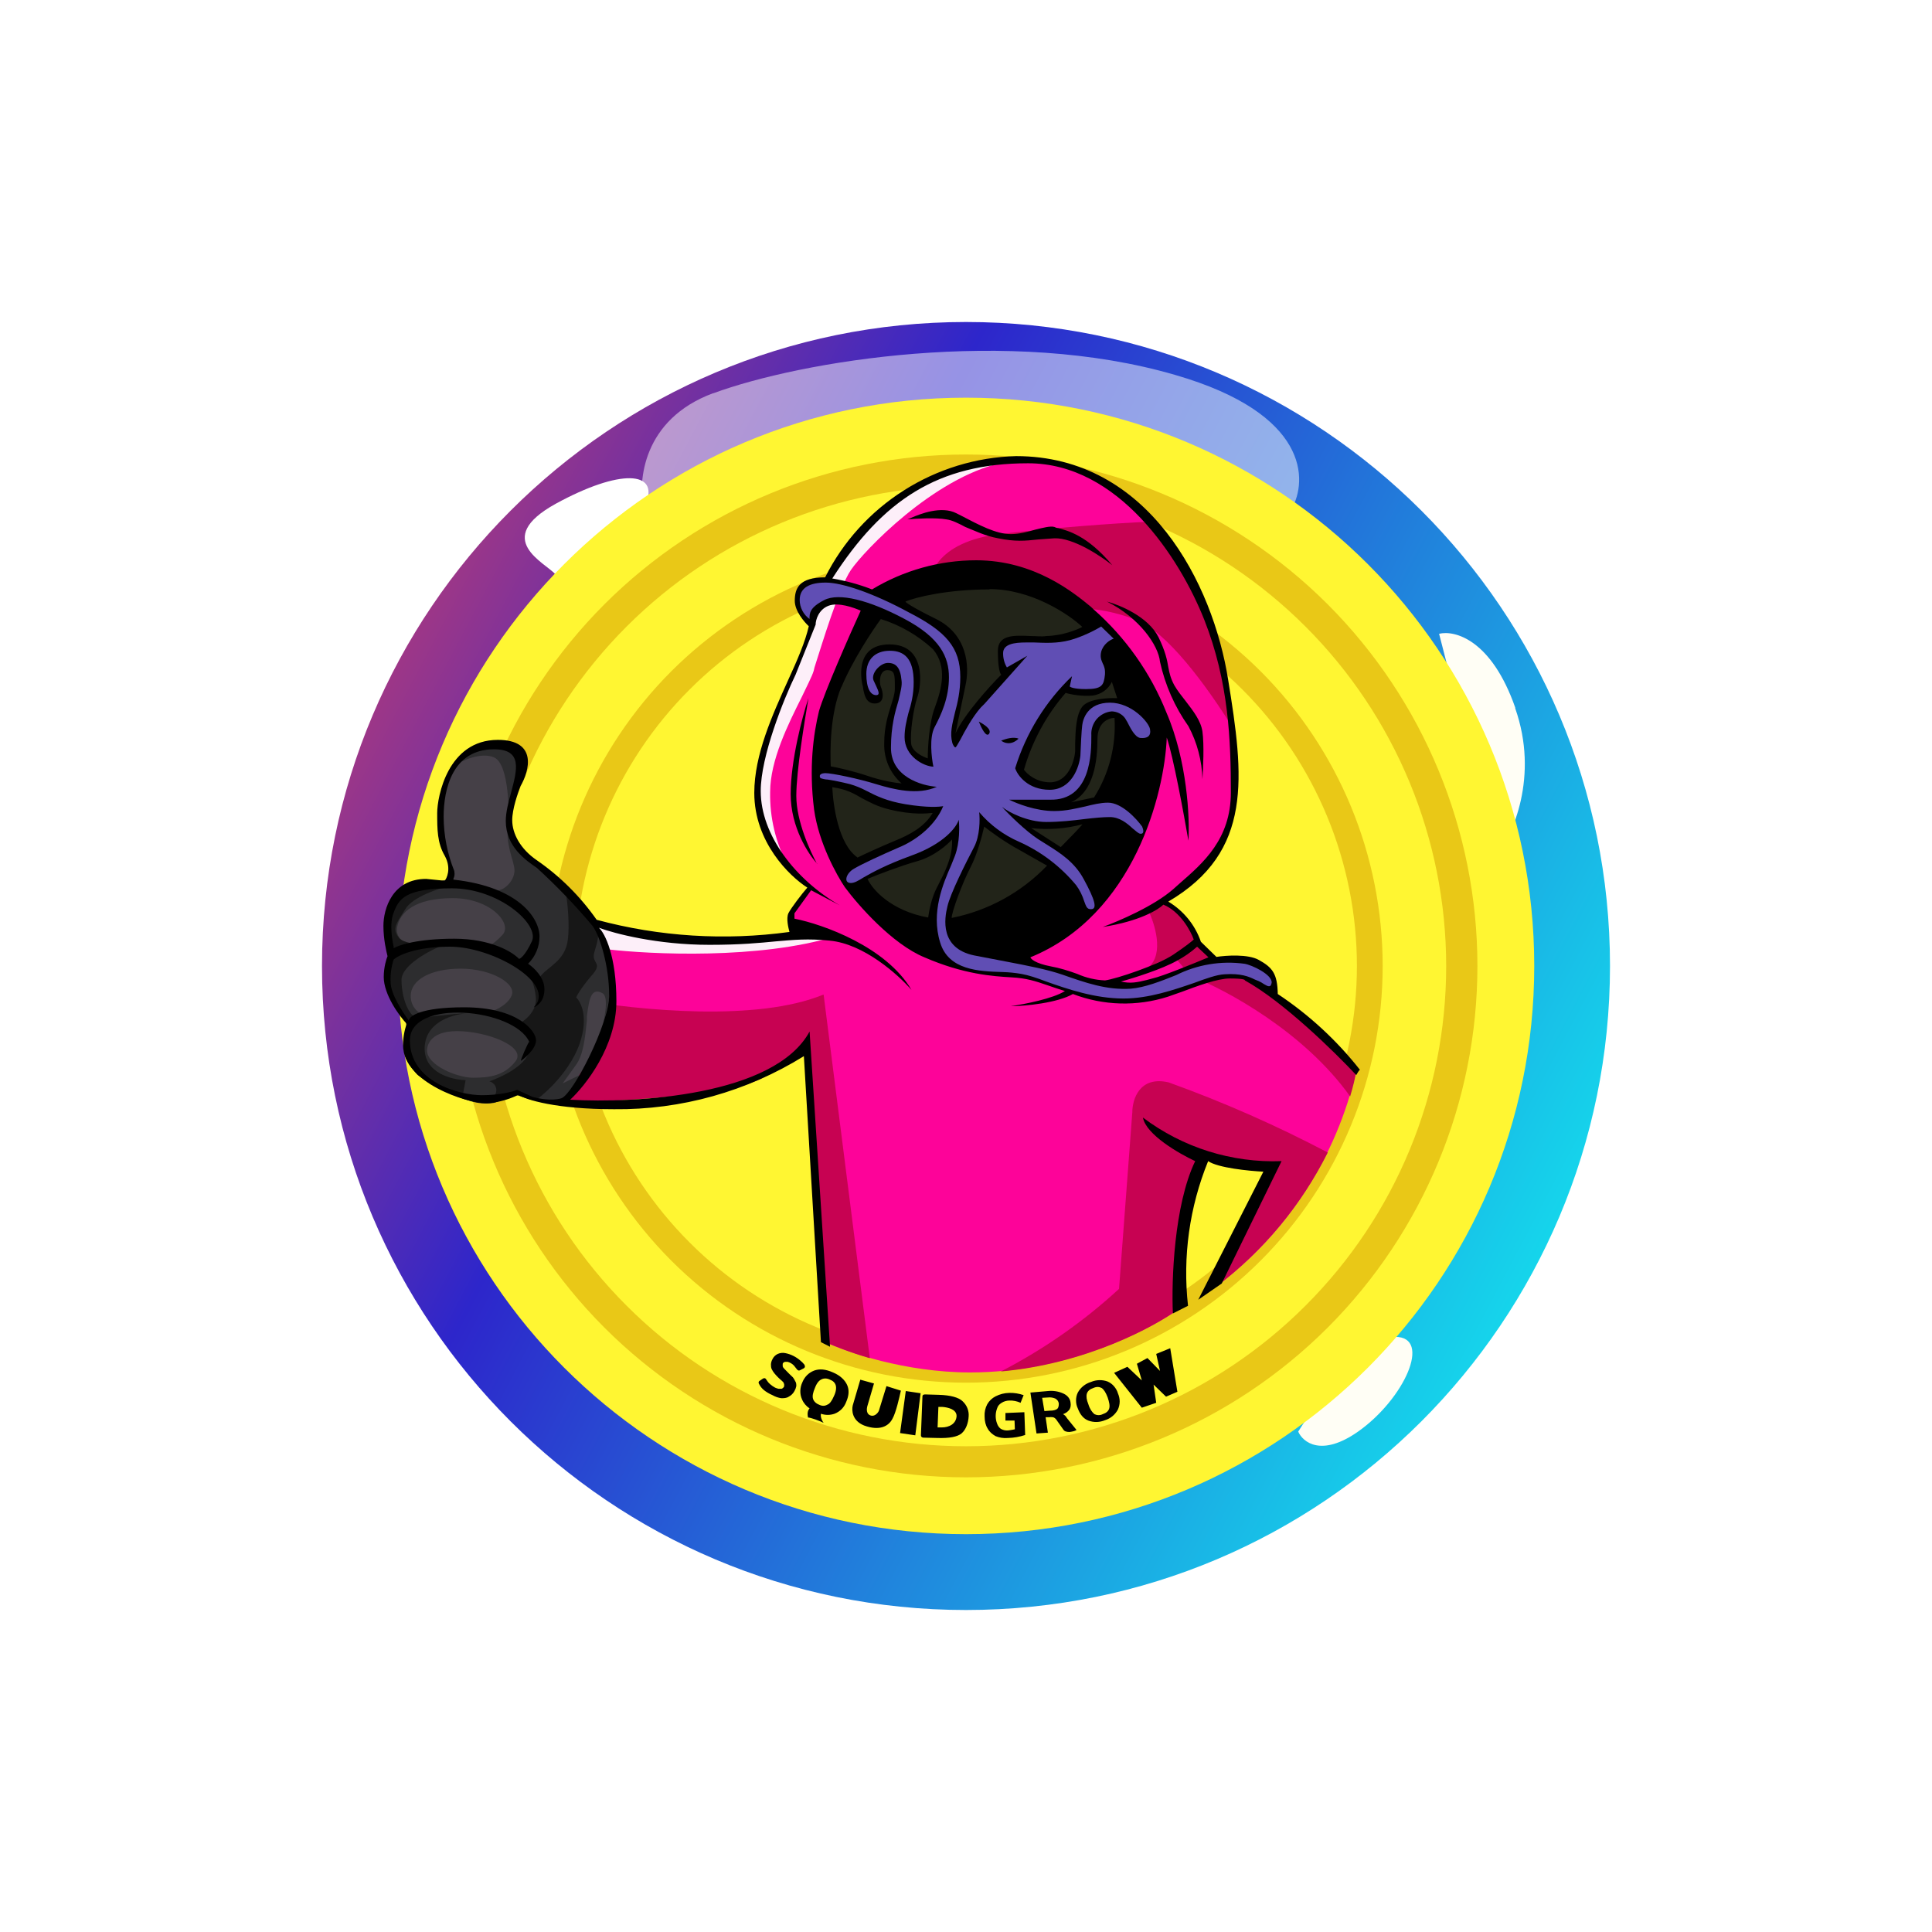 <svg width="24" height="24" viewBox="0 0 24 24" fill="none" xmlns="http://www.w3.org/2000/svg">
<rect x="0" y="0" width="24" height="24" fill="#333333" stroke="none"/>
<g clip-path="url(#clip0_328_43418)">
<path d="M24 0H0V24H24V0Z" fill="white"/>
<path d="M12 20C16.418 20 20 16.418 20 12C20 7.582 16.418 4 12 4C7.582 4 4 7.582 4 12C4 16.418 7.582 20 12 20Z" fill="url(#paint0_linear_328_43418)"/>
<path d="M8.857 4.885C7.986 5.209 7.92 5.976 7.996 6.325H16.043C16.25 5.967 16.259 5.139 14.603 4.659C12.532 4.052 9.949 4.485 8.862 4.885H8.857Z" fill="white" fill-opacity="0.5"/>
<path d="M18.823 8.791C18.527 7.944 18.07 7.826 17.877 7.873L18.588 10.635C18.791 10.377 19.12 9.647 18.823 8.8V8.791ZM16.87 17.784C16.414 18.104 16.183 17.915 16.127 17.784C16.372 17.388 16.965 16.607 17.332 16.607C17.793 16.607 17.445 17.379 16.87 17.784Z" fill="#FFFEF5"/>
<path d="M6.903 6.258C6.103 6.701 6.781 6.992 6.903 7.138C7.218 6.983 7.886 6.592 8.023 6.258C8.192 5.849 7.703 5.821 6.903 6.258Z" fill="white"/>
<path d="M12 19.058C15.899 19.058 19.059 15.898 19.059 11.999C19.059 8.101 15.899 4.94 12 4.94C8.102 4.94 4.941 8.101 4.941 11.999C4.941 15.898 8.102 19.058 12 19.058Z" fill="#FFF632"/>
<path fill-rule="evenodd" clip-rule="evenodd" d="M12 18.352C13.685 18.352 15.301 17.683 16.493 16.492C17.684 15.3 18.353 13.684 18.353 11.999C18.353 10.315 17.684 8.699 16.493 7.507C15.301 6.316 13.685 5.646 12 5.646C10.316 5.646 8.7 6.316 7.508 7.507C6.317 8.699 5.647 10.315 5.647 11.999C5.647 13.684 6.317 15.3 7.508 16.492C8.7 17.683 10.316 18.352 12 18.352ZM12 17.966C13.582 17.966 15.1 17.338 16.218 16.219C17.337 15.101 17.965 13.584 17.965 12.002C17.965 10.42 17.337 8.903 16.218 7.784C15.1 6.665 13.582 6.037 12 6.037C10.418 6.037 8.901 6.665 7.783 7.784C6.664 8.903 6.036 10.42 6.036 12.002C6.036 13.584 6.664 15.101 7.783 16.219C8.901 17.338 10.418 17.966 12 17.966Z" fill="#E9C817"/>
<path fill-rule="evenodd" clip-rule="evenodd" d="M12 17.176C13.373 17.176 14.689 16.631 15.66 15.66C16.631 14.689 17.176 13.373 17.176 12C17.176 10.627 16.631 9.31 15.66 8.339C14.689 7.369 13.373 6.823 12 6.823C10.627 6.823 9.31 7.369 8.339 8.339C7.369 9.31 6.823 10.627 6.823 12C6.823 13.373 7.369 14.689 8.339 15.66C9.31 16.631 10.627 17.176 12 17.176ZM12 16.856C12.637 16.856 13.269 16.731 13.858 16.487C14.447 16.242 14.983 15.885 15.434 15.434C15.885 14.983 16.242 14.447 16.486 13.858C16.73 13.269 16.856 12.637 16.856 12C16.856 11.362 16.73 10.73 16.486 10.141C16.242 9.552 15.885 9.017 15.434 8.566C14.983 8.115 14.447 7.757 13.858 7.513C13.269 7.269 12.637 7.143 12 7.143C10.712 7.143 9.476 7.655 8.566 8.566C7.655 9.476 7.143 10.712 7.143 12C7.143 13.288 7.655 14.523 8.566 15.434C9.476 16.345 10.712 16.856 12 16.856Z" fill="#E9C817"/>
<path d="M8.518 11.671C8.147 11.643 7.782 11.569 7.431 11.449L7.214 11.671L6.988 13.694C7.374 13.689 8.297 13.647 8.918 13.548C9.337 13.499 9.726 13.302 10.014 12.993L10.254 16.673C10.518 16.795 11.242 17.049 12.052 17.049C13.275 17.049 14.301 16.513 14.664 16.245L14.758 14.983C14.777 14.795 14.852 14.48 14.889 14.348L15.115 14.428C15.219 14.466 15.6 14.494 15.774 14.503L15.647 14.894C15.487 15.209 15.158 15.868 15.115 15.976C15.989 15.319 16.603 14.374 16.847 13.308L15.986 12.489L15.092 11.915L14.88 11.717C14.842 11.623 14.744 11.426 14.687 11.36C14.626 11.289 14.499 11.209 14.442 11.172C14.621 11.03 15.007 10.706 15.148 10.532C15.285 10.358 15.318 9.981 15.318 9.812C15.322 9.605 15.337 9.153 15.318 9.016C15.289 8.842 15.172 8.113 15.054 7.845C14.941 7.581 14.673 6.936 14.565 6.786C14.329 6.51 14.068 6.258 13.784 6.033C13.671 5.976 13.294 5.732 12.72 5.703C12.202 5.696 11.694 5.844 11.261 6.127C10.904 6.373 10.593 6.68 10.344 7.035L10.061 7.845L9.591 9.021C9.548 9.129 9.449 9.412 9.402 9.642C9.337 9.925 9.487 10.235 9.591 10.494C9.675 10.701 9.934 10.927 10.056 11.016L10.024 11.073C9.976 11.129 9.864 11.27 9.835 11.393C9.802 11.511 9.873 11.581 9.915 11.595C9.633 11.628 8.951 11.689 8.522 11.671H8.518Z" fill="#FD0399"/>
<path d="M14.283 6.481C13.826 6.5 13.087 6.557 12.438 6.632C11.619 6.726 11.501 7.178 11.544 7.39C12.631 6.971 13.238 7.536 13.143 7.587C13.13 7.592 13.134 7.587 13.143 7.587C13.209 7.569 13.572 7.493 14.113 7.7C14.499 7.851 14.983 8.51 15.318 9.046V9.018C15.264 8.62 15.175 8.228 15.054 7.846L14.983 7.681C14.852 7.376 14.654 6.91 14.56 6.787C14.474 6.68 14.381 6.578 14.283 6.481ZM14.442 11.178L14.254 11.286C14.344 11.465 14.466 11.846 14.268 12.015C14.369 11.96 14.474 11.914 14.584 11.879L14.791 12.124C15.228 12.293 16.198 12.816 16.772 13.62C16.809 13.498 16.833 13.394 16.847 13.31L15.986 12.491L15.092 11.917L14.88 11.719C14.842 11.625 14.744 11.427 14.687 11.361C14.626 11.291 14.499 11.211 14.442 11.178ZM16.494 14.317C15.856 13.981 15.196 13.69 14.518 13.446C14.155 13.361 14.066 13.658 14.066 13.818L13.901 16.011C13.46 16.417 12.966 16.762 12.433 17.037C13.487 16.943 14.339 16.486 14.664 16.246L14.758 14.985C14.777 14.797 14.852 14.481 14.889 14.35L15.115 14.43C15.219 14.467 15.6 14.495 15.774 14.505L15.647 14.896C15.464 15.253 15.287 15.614 15.115 15.978C15.696 15.537 16.167 14.968 16.494 14.317ZM10.805 16.872L10.231 12.354C9.412 12.693 7.972 12.557 7.129 12.411L6.988 13.695C7.374 13.691 8.297 13.649 8.918 13.55C9.337 13.5 9.726 13.303 10.014 12.994L10.254 16.674C10.367 16.721 10.56 16.801 10.805 16.872Z" fill="#C70252"/>
<path d="M10.833 11.262C10.4 10.947 10.221 10.218 10.184 9.893C10.184 9.022 10.569 7.846 10.687 7.681C10.8 7.507 11.158 7.357 11.468 7.239C11.779 7.117 11.859 7.192 12.4 7.192C12.937 7.192 13.341 7.564 13.784 7.973L13.793 7.982C14.151 8.312 14.24 8.895 14.24 9.15C14.169 9.502 13.929 10.392 13.511 11.093C12.984 11.964 11.374 11.658 10.833 11.262Z" fill="#222419"/>
<path d="M7.074 13.52H6.603L6.462 13.487C6.424 13.524 6.321 13.604 6.227 13.647C6.104 13.703 5.958 13.67 5.728 13.59C5.54 13.529 5.351 13.331 5.285 13.237C5.178 12.887 5.058 12.54 4.928 12.197C4.873 12.005 4.846 11.805 4.848 11.604C4.862 11.322 4.961 11.082 5.041 11.054L5.568 10.922L5.591 10.795C5.554 10.668 5.469 10.371 5.45 10.197C5.422 9.981 5.516 9.727 5.568 9.595C5.582 9.553 5.685 9.336 6.015 9.284C6.278 9.237 6.349 9.473 6.354 9.595C6.354 9.736 6.34 10.052 6.311 10.197C6.283 10.338 6.377 10.527 6.424 10.607L7.356 11.774L7.615 12.513C7.563 12.673 7.455 13.002 7.441 13.021L7.074 13.52Z" fill="#454047"/>
<path fill-rule="evenodd" clip-rule="evenodd" d="M6.1 11.054C5.924 11.006 5.745 10.97 5.564 10.946V10.979C5.422 10.983 5.117 11.011 4.98 11.073C4.858 11.129 4.839 11.261 4.825 11.383C4.815 11.43 4.811 11.477 4.797 11.52C4.773 11.59 4.787 11.661 4.806 11.736C4.815 11.802 4.834 11.868 4.825 11.943C4.806 12.075 4.829 12.263 4.839 12.334V12.357C4.839 12.367 4.957 12.527 5.008 12.607C5.027 12.63 5.055 12.701 5.046 12.804C5.032 12.931 5.055 13.021 5.131 13.237C5.206 13.435 5.728 13.59 5.884 13.633L5.917 13.642C6.001 13.67 6.279 13.614 6.401 13.586L6.505 13.609C6.599 13.637 6.82 13.694 6.938 13.703C7.032 13.713 7.126 13.571 7.197 13.459C7.234 13.397 7.267 13.346 7.291 13.327C7.357 13.28 7.117 13.393 6.989 13.459L7.149 13.237C7.244 13.115 7.267 12.908 7.291 12.673V12.626C7.319 12.376 7.357 12.268 7.484 12.338C7.568 12.381 7.512 12.668 7.446 12.903C7.526 12.621 7.62 12.23 7.597 12.051C7.512 11.709 7.342 11.393 7.102 11.134C6.952 10.983 6.632 10.706 6.491 10.583L6.349 10.329V10C6.387 9.873 6.458 9.59 6.477 9.435C6.505 9.237 6.307 9.233 6.029 9.237C5.946 9.241 5.865 9.269 5.796 9.317C5.728 9.366 5.675 9.433 5.644 9.51C5.738 9.449 5.973 9.341 6.133 9.407C6.331 9.482 6.331 10.146 6.307 10.329C6.298 10.428 6.326 10.541 6.354 10.644C6.378 10.724 6.401 10.8 6.387 10.851C6.368 10.964 6.237 11.101 6.105 11.054H6.1ZM5.14 11.755C5.06 11.741 4.909 11.67 4.933 11.52C4.966 11.336 5.149 11.157 5.625 11.157C6.095 11.157 6.373 11.477 6.241 11.614C6.138 11.727 6.067 11.755 6.044 11.755C5.902 11.717 5.526 11.661 5.14 11.755ZM5.102 12.371C5.102 12.531 5.225 12.602 5.286 12.616C5.305 12.602 5.389 12.574 5.545 12.564C5.757 12.517 5.978 12.555 6.062 12.579C6.133 12.56 6.298 12.494 6.354 12.371C6.425 12.221 6.105 12.033 5.724 12.033C5.347 12.033 5.102 12.174 5.102 12.371ZM5.305 13.049C5.305 13.03 5.305 12.809 5.677 12.809C6.039 12.809 6.542 12.997 6.406 13.181C6.269 13.36 6.086 13.388 5.879 13.388C5.677 13.388 5.305 13.233 5.305 13.049Z" fill="#2D2D2F"/>
<path d="M5.788 12.589C5.77 12.589 5.29 12.627 5.275 13.013C5.266 13.328 5.61 13.413 5.784 13.418L5.746 13.62C5.802 13.657 5.934 13.714 6.047 13.681C6.184 13.639 6.212 13.479 6.08 13.432C6.221 13.384 6.518 13.248 6.574 13.064C6.631 12.881 6.475 12.777 6.386 12.745C6.49 12.707 6.687 12.575 6.654 12.368C6.642 12.264 6.609 12.162 6.555 12.072L6.682 12.217C6.668 12.203 6.673 12.161 6.762 12.076C6.88 11.973 7.026 11.893 7.054 11.672C7.078 11.493 7.05 11.215 7.031 11.098C7.115 11.182 7.313 11.37 7.379 11.474C7.473 11.61 7.412 11.709 7.379 11.846C7.351 11.977 7.501 11.954 7.341 12.128C7.219 12.274 7.167 12.363 7.158 12.392C7.219 12.448 7.313 12.641 7.2 12.966C7.059 13.366 6.682 13.653 6.654 13.667C6.626 13.681 6.433 13.601 6.419 13.606L6.137 13.7C6.094 13.709 5.981 13.719 5.854 13.681C5.614 13.611 5.388 13.5 5.186 13.352C5.111 13.267 5.021 13.154 5.021 13.046C5.021 12.956 5.092 12.787 5.125 12.712C5.101 12.712 5.05 12.712 5.021 12.674C4.988 12.627 4.805 12.363 4.8 12.222C4.8 12.109 4.838 11.959 4.861 11.902C4.814 11.809 4.791 11.705 4.795 11.601C4.81 11.455 4.875 11.192 4.908 11.163C5.111 11.034 5.352 10.977 5.591 11.003C5.45 11.036 5.134 11.14 5.04 11.286C4.922 11.474 4.866 11.535 4.955 11.648C5.021 11.742 5.36 11.742 5.52 11.733C5.341 11.803 4.984 11.992 4.988 12.175C4.988 12.401 5.082 12.636 5.186 12.641C5.294 12.641 5.647 12.589 5.784 12.589H5.788Z" fill="#171717"/>
<path d="M9.784 10.747C9.635 10.468 9.561 10.155 9.567 9.839C9.567 9.443 9.793 8.992 9.958 8.662C10.024 8.521 10.085 8.408 10.108 8.333L10.118 8.291C10.212 7.999 10.419 7.307 10.57 7.081C10.73 6.846 11.591 5.938 12.443 5.749H12.405C11.963 5.732 11.53 5.88 11.191 6.163C10.753 6.549 10.391 7.02 10.268 7.208L10.066 7.839L9.845 8.408L9.563 9.006L9.393 9.599V9.961L9.567 10.422L9.784 10.747ZM7.539 11.792C8.09 11.857 9.431 11.919 10.372 11.632H9.741L8.471 11.679L7.407 11.514L7.539 11.792Z" fill="#FDEFF9"/>
<path fill-rule="evenodd" clip-rule="evenodd" d="M10.306 11.685C10.73 11.723 11.158 12.108 11.323 12.297C11.007 11.76 10.222 11.482 9.869 11.412V11.346L10.076 11.059L10.433 11.247C9.878 10.927 9.45 10.372 9.45 9.826C9.45 9.393 9.737 8.682 9.883 8.381L10.132 7.76C10.132 7.699 10.17 7.572 10.292 7.525C10.414 7.478 10.607 7.548 10.692 7.586C10.546 7.906 10.24 8.602 10.174 8.833C10.104 9.12 10.047 9.539 10.113 10.057C10.17 10.471 10.396 10.875 10.495 11.021C10.659 11.243 11.083 11.727 11.483 11.892C11.972 12.104 12.33 12.127 12.565 12.141C12.753 12.151 12.862 12.188 13.003 12.236L13.111 12.273L13.229 12.311C13.083 12.405 12.725 12.475 12.556 12.499C12.739 12.499 13.139 12.457 13.328 12.348C13.706 12.493 14.123 12.505 14.509 12.381L14.683 12.32C14.871 12.249 15.125 12.155 15.276 12.155C15.44 12.155 15.469 12.17 15.464 12.179C15.944 12.443 16.584 13.073 16.848 13.355C16.857 13.337 16.885 13.29 16.894 13.29C16.606 12.924 16.262 12.606 15.873 12.348C15.868 12.094 15.807 12.019 15.638 11.925C15.506 11.85 15.233 11.868 15.111 11.887L14.918 11.699C14.846 11.49 14.703 11.314 14.513 11.2C15.572 10.579 15.45 9.642 15.257 8.447C15.069 7.252 14.269 5.666 12.622 5.666C12.127 5.679 11.646 5.827 11.228 6.092C10.81 6.357 10.472 6.73 10.25 7.172C9.93 7.172 9.873 7.304 9.873 7.464C9.873 7.591 9.991 7.727 10.047 7.779C10.005 7.967 9.906 8.198 9.789 8.452C9.596 8.88 9.37 9.374 9.37 9.85C9.37 10.461 9.807 10.885 10.029 11.026C9.963 11.101 9.826 11.28 9.793 11.346C9.765 11.412 9.793 11.525 9.807 11.577C9.007 11.687 8.192 11.636 7.412 11.426C7.209 11.136 6.956 10.884 6.664 10.683C6.466 10.546 6.363 10.358 6.363 10.188C6.363 10.052 6.433 9.85 6.466 9.765C6.579 9.572 6.678 9.191 6.184 9.191C5.563 9.191 5.431 9.897 5.431 10.099C5.431 10.301 5.431 10.471 5.525 10.631C5.614 10.795 5.544 10.918 5.525 10.941L5.294 10.918C4.871 10.918 4.763 11.294 4.763 11.501C4.763 11.671 4.8 11.821 4.814 11.878C4.8 11.911 4.767 12.014 4.767 12.137C4.767 12.353 4.956 12.617 5.054 12.72C5.036 12.758 5.007 12.861 5.007 12.984C5.007 13.454 5.807 13.704 6.029 13.704C6.203 13.704 6.377 13.633 6.438 13.6C6.532 13.661 6.904 13.779 7.629 13.779C8.461 13.788 9.279 13.559 9.986 13.12L10.198 16.673L10.311 16.73L10.057 12.814C9.624 13.614 7.892 13.708 7.083 13.661C7.271 13.487 7.657 13.002 7.657 12.438C7.657 11.878 7.516 11.595 7.44 11.525C7.629 11.595 8.16 11.737 8.814 11.737C9.2 11.737 9.44 11.713 9.638 11.694C9.859 11.675 10.033 11.657 10.311 11.685H10.306ZM5.643 10.819C5.652 10.871 5.643 10.894 5.633 10.913V10.927C6.452 11.017 6.702 11.412 6.702 11.633C6.702 11.696 6.69 11.759 6.665 11.817C6.641 11.875 6.605 11.928 6.56 11.972C6.631 12.019 6.763 12.141 6.763 12.287C6.763 12.443 6.673 12.49 6.645 12.508L6.631 12.513C6.923 12.221 6.123 11.76 5.591 11.76C5.167 11.76 4.946 11.868 4.89 11.92C4.861 12.01 4.848 12.104 4.852 12.198C4.852 12.348 5.003 12.574 5.078 12.678C5.083 12.621 5.229 12.513 5.765 12.513C6.438 12.513 6.659 12.809 6.659 12.923C6.659 13.04 6.485 13.172 6.471 13.177C6.462 13.177 6.556 12.956 6.574 12.941C6.386 12.527 5.092 12.4 5.092 12.923C5.092 13.445 5.713 13.605 5.986 13.605C6.203 13.605 6.367 13.562 6.424 13.539L6.612 13.624C6.683 13.647 6.857 13.68 6.974 13.643C7.116 13.595 7.567 12.72 7.567 12.363C7.567 12.005 7.454 11.628 7.36 11.501C7.146 11.246 6.915 11.005 6.669 10.781C6.532 10.687 6.283 10.518 6.283 10.198C6.283 10.09 6.316 9.963 6.349 9.845C6.424 9.562 6.494 9.308 6.137 9.308C5.619 9.308 5.511 9.807 5.511 10.146C5.512 10.377 5.557 10.605 5.643 10.819ZM4.89 11.76C4.876 11.699 4.833 11.478 4.89 11.337C4.956 11.167 5.031 11.035 5.614 11.035C6.198 11.035 6.706 11.482 6.607 11.694C6.527 11.864 6.466 11.911 6.447 11.911C6.367 11.826 6.099 11.661 5.643 11.661C5.186 11.661 4.951 11.741 4.89 11.779V11.76ZM10.833 7.322C10.674 7.26 10.508 7.215 10.339 7.186C10.965 6.212 11.652 5.755 12.772 5.755C13.892 5.755 14.654 6.927 14.96 7.699C15.266 8.475 15.29 9.205 15.29 9.845C15.29 10.424 14.946 10.72 14.659 10.97L14.575 11.045C14.334 11.257 13.892 11.445 13.699 11.515C14.156 11.445 14.391 11.299 14.452 11.238C14.659 11.322 14.791 11.562 14.829 11.671C14.81 11.69 14.73 11.755 14.575 11.859C14.386 11.986 13.869 12.16 13.727 12.179C13.609 12.174 13.492 12.147 13.384 12.099C13.28 12.061 13.163 12.024 13.055 12.005C12.857 11.967 12.805 11.911 12.8 11.892C14.09 11.365 14.466 9.854 14.494 9.162C14.575 9.398 14.706 10.113 14.763 10.443C14.781 10.16 14.748 9.45 14.49 8.852C14.293 8.358 13.982 7.918 13.582 7.567L13.553 7.539C13.341 7.365 12.852 6.96 12.127 6.96C11.671 6.96 11.223 7.086 10.833 7.322ZM12.292 7.322C11.774 7.322 11.379 7.417 11.248 7.473C11.248 7.482 11.323 7.539 11.629 7.69C12.01 7.878 12.052 8.268 11.991 8.527L11.869 9.111C11.977 8.875 12.292 8.527 12.438 8.381C12.424 8.372 12.396 8.301 12.396 8.085C12.396 7.882 12.598 7.892 12.805 7.901C12.871 7.901 12.937 7.911 12.998 7.901C13.2 7.897 13.384 7.821 13.445 7.788C13.28 7.633 12.814 7.318 12.292 7.318V7.322ZM10.452 8.532C10.311 8.861 10.311 9.327 10.32 9.52C10.405 9.534 10.607 9.581 10.777 9.638C10.951 9.699 11.134 9.727 11.2 9.732C11.13 9.67 11.073 9.593 11.036 9.507C10.999 9.421 10.981 9.327 10.984 9.233C10.984 9.031 11.031 8.885 11.069 8.762C11.092 8.687 11.116 8.621 11.116 8.555V8.527C11.116 8.386 11.116 8.325 11.022 8.325C10.927 8.325 10.918 8.471 10.942 8.532C10.97 8.593 10.998 8.739 10.866 8.739C10.758 8.739 10.739 8.631 10.725 8.57L10.72 8.532C10.706 8.49 10.593 8.005 11.05 8.005C11.516 8.005 11.445 8.532 11.393 8.668C11.346 8.81 11.304 9.101 11.318 9.233C11.327 9.337 11.459 9.398 11.525 9.421C11.525 9.28 11.544 8.965 11.614 8.786C11.699 8.555 11.77 8.282 11.591 8.066C11.405 7.894 11.183 7.765 10.942 7.69C10.838 7.831 10.589 8.207 10.452 8.537V8.532ZM10.65 10.65C10.414 10.485 10.349 10 10.339 9.779C10.509 9.802 10.603 9.854 10.706 9.915C10.8 9.963 10.894 10.019 11.055 10.057C11.346 10.127 11.525 10.104 11.572 10.099H11.586C11.487 10.268 11.309 10.367 11.111 10.447C10.951 10.513 10.734 10.612 10.65 10.654V10.65ZM10.777 10.918C10.833 11.045 11.064 11.313 11.53 11.398C11.539 11.332 11.567 11.162 11.638 11.026L11.643 11.017C11.732 10.843 11.84 10.64 11.826 10.428C11.77 10.494 11.6 10.64 11.398 10.697C11.196 10.753 10.899 10.866 10.777 10.918ZM13.007 10.753C12.688 11.086 12.274 11.313 11.822 11.403C11.822 11.327 11.958 10.96 12.057 10.772C12.137 10.621 12.203 10.372 12.226 10.268C12.302 10.329 12.49 10.466 12.659 10.556L12.923 10.706L13.007 10.753ZM12.81 10.287L13.177 10.523C13.271 10.428 13.454 10.24 13.445 10.24C13.238 10.295 13.023 10.311 12.81 10.287ZM13.591 9.906L13.304 9.967C13.591 9.84 13.633 9.44 13.633 9.181C13.633 8.97 13.774 8.918 13.845 8.918C13.866 9.266 13.777 9.611 13.591 9.906ZM12.72 9.562C12.758 9.614 12.871 9.718 13.045 9.718C13.262 9.718 13.346 9.468 13.356 9.332V9.238C13.36 9.087 13.365 8.871 13.45 8.772C13.534 8.678 13.77 8.668 13.878 8.673L13.812 8.471C13.79 8.516 13.756 8.555 13.715 8.585C13.674 8.614 13.627 8.633 13.577 8.64C13.445 8.654 13.294 8.626 13.238 8.607C12.997 8.884 12.821 9.21 12.72 9.562ZM14.621 11.934C14.438 12.038 14.08 12.151 13.925 12.193C14.043 12.221 14.127 12.203 14.245 12.174L14.316 12.155C14.443 12.127 14.833 11.967 15.012 11.892L14.871 11.76C14.795 11.828 14.711 11.886 14.621 11.934ZM14.198 13.883C14.693 14.256 15.301 14.447 15.92 14.424L15.177 15.944L14.885 16.146L15.694 14.555C15.516 14.546 15.13 14.508 15.008 14.424C14.776 14.993 14.69 15.611 14.758 16.221L14.57 16.316C14.551 15.911 14.584 14.97 14.847 14.424C14.645 14.33 14.236 14.094 14.198 13.883ZM10.151 10.729C10.043 10.612 9.822 10.278 9.822 9.864C9.822 9.45 9.967 8.899 10.043 8.673C9.996 8.951 9.892 9.577 9.892 9.887C9.892 10.203 10.066 10.579 10.151 10.734V10.729ZM11.883 6.377C11.694 6.278 11.426 6.386 11.318 6.433C11.303 6.44 11.287 6.447 11.271 6.452C11.379 6.442 11.624 6.428 11.756 6.452C11.826 6.461 11.902 6.499 11.991 6.546C12.109 6.593 12.24 6.659 12.4 6.687C12.612 6.73 12.73 6.72 12.899 6.701L13.097 6.687C13.332 6.678 13.676 6.908 13.817 7.021C13.506 6.65 13.266 6.593 13.144 6.56C13.125 6.56 13.111 6.551 13.097 6.546C13.05 6.532 12.96 6.555 12.862 6.579C12.768 6.607 12.659 6.635 12.556 6.635C12.372 6.635 12.156 6.518 11.948 6.41L11.883 6.377ZM13.751 7.473C13.911 7.515 14.264 7.661 14.391 7.915C14.476 8.09 14.499 8.198 14.513 8.287C14.527 8.362 14.542 8.428 14.588 8.513C14.626 8.579 14.678 8.645 14.73 8.711C14.824 8.833 14.918 8.955 14.937 9.087C14.96 9.252 14.946 9.548 14.937 9.68C14.931 9.45 14.872 9.224 14.763 9.021C14.593 8.781 14.473 8.509 14.41 8.221C14.391 8.019 14.156 7.675 13.751 7.473Z" fill="black"/>
<path fill-rule="evenodd" clip-rule="evenodd" d="M10.056 7.689C10.019 7.662 9.988 7.627 9.967 7.586C9.946 7.545 9.934 7.5 9.934 7.454C9.934 7.298 10.061 7.237 10.258 7.237C10.456 7.237 10.842 7.364 11.293 7.609C11.75 7.844 11.929 8.042 11.929 8.409C11.929 8.588 11.896 8.729 11.863 8.851C11.83 8.993 11.797 9.106 11.83 9.228C11.835 9.247 11.854 9.284 11.868 9.284C11.877 9.284 11.896 9.247 11.929 9.19C11.985 9.082 12.079 8.908 12.183 8.79L12.23 8.743L12.762 8.146L12.508 8.291C12.476 8.237 12.46 8.175 12.461 8.113C12.461 8 12.602 7.981 12.743 7.981H12.847C12.978 7.986 13.129 7.995 13.289 7.953C13.449 7.91 13.618 7.821 13.679 7.783L13.835 7.934C13.788 7.948 13.703 8.004 13.679 8.098C13.665 8.16 13.679 8.197 13.698 8.24C13.717 8.277 13.731 8.315 13.726 8.381C13.712 8.513 13.689 8.56 13.491 8.56C13.341 8.56 13.294 8.536 13.289 8.527L13.317 8.4C12.988 8.714 12.745 9.108 12.611 9.543C12.639 9.633 12.771 9.811 13.039 9.811C13.312 9.811 13.406 9.529 13.421 9.388C13.425 9.284 13.435 9.068 13.444 9.007C13.454 8.931 13.51 8.729 13.788 8.729C14.061 8.729 14.272 8.974 14.286 9.058C14.301 9.143 14.254 9.176 14.164 9.167C14.098 9.157 14.042 9.044 14.004 8.969C13.995 8.953 13.986 8.937 13.976 8.922C13.957 8.896 13.932 8.875 13.903 8.86C13.875 8.846 13.843 8.838 13.811 8.837C13.738 8.843 13.671 8.878 13.623 8.933C13.576 8.989 13.552 9.061 13.557 9.134C13.557 9.35 13.557 9.948 13.039 9.934H12.536C12.63 9.981 12.865 10.075 13.096 10.075C13.246 10.075 13.369 10.042 13.482 10.018C13.576 9.995 13.67 9.971 13.764 9.971C13.934 9.971 14.117 10.169 14.188 10.268C14.202 10.301 14.221 10.362 14.164 10.357C14.141 10.353 14.112 10.325 14.07 10.291C14.004 10.23 13.91 10.15 13.788 10.15C13.703 10.15 13.595 10.16 13.477 10.174C13.327 10.193 13.162 10.211 12.997 10.211C12.762 10.211 12.527 10.089 12.447 10.023C12.531 10.117 12.743 10.324 12.894 10.423L13.007 10.494C13.171 10.597 13.35 10.71 13.463 10.922C13.604 11.181 13.637 11.299 13.548 11.294C13.501 11.294 13.491 11.256 13.468 11.195C13.446 11.124 13.413 11.057 13.369 10.997C13.177 10.765 12.934 10.579 12.658 10.456C12.468 10.373 12.299 10.248 12.164 10.089C12.174 10.178 12.174 10.386 12.098 10.527C12.004 10.706 11.802 11.106 11.769 11.261C11.731 11.412 11.675 11.778 12.098 11.868L12.489 11.943C12.762 11.995 13.007 12.042 13.199 12.108C13.482 12.207 13.745 12.301 14.046 12.282C14.221 12.268 14.423 12.188 14.611 12.113C14.873 11.982 15.168 11.933 15.458 11.972C15.552 11.986 15.806 12.108 15.797 12.207C15.788 12.273 15.75 12.254 15.703 12.226C15.682 12.211 15.66 12.199 15.637 12.188C15.621 12.182 15.605 12.176 15.59 12.169C15.515 12.132 15.416 12.089 15.209 12.103C15.115 12.108 14.983 12.155 14.832 12.211C14.583 12.296 14.272 12.404 13.957 12.404C13.604 12.404 13.261 12.287 12.997 12.193C12.875 12.146 12.771 12.113 12.691 12.099C12.612 12.085 12.532 12.077 12.451 12.075C12.159 12.066 11.783 12.052 11.679 11.708C11.562 11.332 11.717 10.974 11.816 10.748L11.863 10.63C11.924 10.466 11.919 10.263 11.91 10.183C11.886 10.268 11.736 10.48 11.317 10.63C11.007 10.743 10.837 10.837 10.729 10.899C10.654 10.946 10.611 10.969 10.569 10.969C10.475 10.969 10.508 10.847 10.611 10.79C10.705 10.734 10.95 10.621 11.157 10.531L11.199 10.513C11.406 10.419 11.623 10.244 11.717 10.014C11.675 10.023 11.529 10.037 11.246 9.99C11.021 9.953 10.884 9.887 10.767 9.826C10.7 9.79 10.631 9.762 10.559 9.741C10.447 9.713 10.348 9.694 10.282 9.684C10.251 9.683 10.221 9.676 10.192 9.666C10.183 9.651 10.164 9.609 10.249 9.604C10.338 9.604 10.672 9.675 10.884 9.741C11.101 9.807 11.402 9.882 11.637 9.774C11.444 9.76 11.063 9.647 11.068 9.284C11.068 9.026 11.119 8.842 11.162 8.701C11.185 8.597 11.209 8.517 11.199 8.451C11.185 8.291 11.129 8.235 11.03 8.235C10.936 8.235 10.818 8.362 10.851 8.451L10.884 8.522C10.912 8.583 10.936 8.635 10.884 8.635C10.813 8.635 10.762 8.55 10.762 8.371C10.762 8.193 10.87 8.084 11.054 8.084C11.232 8.084 11.35 8.178 11.35 8.475C11.35 8.635 11.317 8.753 11.284 8.861C11.261 8.955 11.237 9.049 11.237 9.157C11.237 9.393 11.472 9.52 11.595 9.524C11.571 9.411 11.543 9.162 11.609 9.035C11.694 8.875 11.788 8.668 11.788 8.414C11.788 8.16 11.679 7.924 11.237 7.689C10.795 7.454 10.423 7.36 10.239 7.454C10.056 7.548 10.056 7.618 10.056 7.689ZM12.159 8.964C12.216 8.993 12.324 9.058 12.287 9.115C12.249 9.167 12.188 9.035 12.159 8.964ZM12.451 9.195C12.489 9.181 12.588 9.148 12.653 9.176C12.559 9.266 12.47 9.228 12.437 9.2L12.451 9.195Z" fill="#604EB4"/>
<path d="M14.184 17.487L13.84 17.054L14.005 16.979L14.184 17.148L14.123 16.941L14.254 16.87L14.41 17.03L14.363 16.819L14.537 16.748L14.626 17.289L14.485 17.35L14.33 17.2L14.363 17.426L14.184 17.487ZM9.431 17.157C9.421 17.167 9.421 17.181 9.431 17.195C9.445 17.223 9.464 17.247 9.492 17.27C9.516 17.289 9.553 17.313 9.596 17.331C9.629 17.35 9.666 17.363 9.704 17.369C9.737 17.369 9.77 17.369 9.798 17.35C9.828 17.335 9.853 17.31 9.869 17.28C9.88 17.261 9.888 17.24 9.892 17.219C9.892 17.195 9.892 17.176 9.878 17.157C9.871 17.14 9.861 17.125 9.85 17.11C9.819 17.081 9.789 17.052 9.76 17.021L9.737 16.997C9.731 16.991 9.726 16.983 9.723 16.974V16.941C9.725 16.935 9.729 16.93 9.734 16.925C9.739 16.922 9.745 16.919 9.751 16.917H9.784C9.814 16.925 9.842 16.941 9.864 16.965L9.897 17.007C9.911 17.026 9.925 17.03 9.939 17.021L9.986 16.997C10 16.988 10.005 16.974 9.991 16.95C9.977 16.933 9.961 16.917 9.944 16.903C9.89 16.856 9.826 16.823 9.756 16.809C9.724 16.802 9.691 16.806 9.661 16.819C9.633 16.832 9.609 16.856 9.596 16.884C9.585 16.904 9.579 16.924 9.577 16.946C9.577 16.965 9.577 16.988 9.586 17.007C9.595 17.025 9.606 17.043 9.619 17.059C9.647 17.093 9.679 17.125 9.713 17.153L9.732 17.172L9.741 17.195V17.223C9.732 17.238 9.723 17.247 9.709 17.252H9.671C9.656 17.248 9.642 17.244 9.629 17.238C9.607 17.226 9.586 17.212 9.567 17.195C9.548 17.179 9.533 17.16 9.52 17.139C9.511 17.12 9.497 17.115 9.478 17.125L9.431 17.157ZM9.967 17.172C9.98 17.139 10 17.108 10.025 17.083C10.05 17.058 10.08 17.039 10.113 17.026C10.179 17.002 10.254 17.007 10.348 17.049C10.438 17.087 10.495 17.143 10.523 17.204C10.551 17.266 10.546 17.336 10.513 17.412C10.501 17.445 10.482 17.477 10.457 17.503C10.431 17.529 10.401 17.549 10.367 17.562C10.312 17.581 10.253 17.581 10.198 17.562C10.189 17.609 10.217 17.656 10.231 17.675C10.184 17.651 10.071 17.609 10.038 17.609C10.024 17.553 10.038 17.515 10.057 17.496C10.015 17.468 9.982 17.429 9.963 17.383C9.948 17.35 9.941 17.314 9.942 17.277C9.943 17.24 9.952 17.204 9.967 17.172ZM10.123 17.242C10.099 17.299 10.09 17.341 10.099 17.374C10.108 17.407 10.137 17.435 10.174 17.449C10.212 17.468 10.245 17.468 10.278 17.449C10.306 17.44 10.334 17.402 10.358 17.346C10.386 17.289 10.391 17.242 10.382 17.209C10.372 17.176 10.348 17.153 10.311 17.139C10.273 17.12 10.236 17.12 10.207 17.134C10.174 17.148 10.146 17.181 10.123 17.242ZM13.52 17.647C13.587 17.672 13.661 17.67 13.727 17.642C13.796 17.621 13.853 17.573 13.887 17.51C13.901 17.479 13.909 17.444 13.909 17.409C13.909 17.374 13.901 17.34 13.887 17.308C13.878 17.276 13.861 17.247 13.839 17.221C13.818 17.196 13.791 17.176 13.76 17.162C13.693 17.137 13.619 17.139 13.553 17.167C13.483 17.188 13.424 17.235 13.389 17.299C13.374 17.329 13.367 17.363 13.367 17.398C13.367 17.432 13.374 17.465 13.389 17.496C13.417 17.572 13.459 17.623 13.52 17.647ZM13.779 17.496C13.77 17.529 13.742 17.553 13.699 17.567C13.661 17.586 13.624 17.581 13.595 17.567C13.567 17.543 13.539 17.506 13.52 17.444C13.497 17.388 13.492 17.346 13.501 17.313C13.511 17.28 13.539 17.256 13.582 17.242C13.624 17.223 13.657 17.228 13.685 17.242C13.713 17.261 13.737 17.299 13.76 17.36C13.779 17.416 13.789 17.463 13.779 17.496ZM12.725 17.543L12.49 17.553V17.647H12.603L12.607 17.755L12.584 17.76C12.565 17.763 12.546 17.767 12.527 17.769C12.495 17.773 12.462 17.766 12.433 17.75C12.411 17.734 12.395 17.711 12.386 17.684C12.363 17.624 12.363 17.557 12.386 17.496C12.396 17.463 12.414 17.444 12.443 17.426C12.471 17.408 12.504 17.399 12.537 17.398C12.585 17.396 12.634 17.406 12.678 17.426L12.716 17.331C12.658 17.311 12.598 17.301 12.537 17.303C12.478 17.304 12.42 17.319 12.367 17.346C12.324 17.368 12.288 17.402 12.264 17.444C12.239 17.491 12.228 17.543 12.231 17.595C12.231 17.656 12.245 17.708 12.269 17.746C12.292 17.788 12.325 17.816 12.367 17.84C12.414 17.859 12.461 17.868 12.523 17.863C12.595 17.861 12.666 17.849 12.735 17.826L12.725 17.543ZM13.37 17.765C13.36 17.772 13.349 17.776 13.337 17.779C13.321 17.783 13.306 17.786 13.29 17.788C13.274 17.789 13.258 17.788 13.243 17.783C13.229 17.78 13.217 17.771 13.21 17.76L13.13 17.647C13.121 17.631 13.108 17.618 13.092 17.609C13.074 17.603 13.055 17.602 13.036 17.605H12.989L13.017 17.797L12.876 17.807L12.8 17.299L13.017 17.28C13.084 17.273 13.153 17.284 13.214 17.313C13.261 17.336 13.294 17.374 13.299 17.426C13.304 17.459 13.299 17.487 13.285 17.51C13.265 17.537 13.237 17.557 13.205 17.567C13.224 17.576 13.243 17.595 13.252 17.614L13.374 17.765H13.37ZM13.04 17.524C13.087 17.524 13.116 17.515 13.134 17.501C13.149 17.487 13.153 17.463 13.153 17.435C13.149 17.407 13.134 17.388 13.111 17.374C13.081 17.361 13.049 17.356 13.017 17.36L12.946 17.364L12.974 17.529L13.04 17.524ZM11.44 17.83C11.44 17.849 11.454 17.859 11.473 17.859L11.643 17.863C11.793 17.868 11.892 17.849 11.944 17.807C12 17.76 12.029 17.675 12.033 17.595C12.036 17.56 12.03 17.525 12.017 17.492C12.004 17.46 11.984 17.431 11.958 17.407C11.911 17.36 11.807 17.331 11.661 17.327L11.492 17.322C11.469 17.322 11.459 17.331 11.459 17.346L11.44 17.83ZM11.699 17.732H11.647L11.657 17.477H11.704C11.774 17.482 11.883 17.506 11.883 17.59C11.878 17.689 11.789 17.732 11.699 17.732ZM10.593 17.459L10.687 17.139L10.857 17.186L10.777 17.459C10.763 17.501 10.758 17.572 10.824 17.586C10.871 17.595 10.909 17.548 10.918 17.524L11.012 17.219L11.191 17.275C11.172 17.36 11.13 17.548 11.087 17.623C11.04 17.717 10.927 17.779 10.734 17.708C10.584 17.647 10.579 17.52 10.593 17.459ZM11.44 17.308L11.252 17.28L11.181 17.802L11.37 17.83L11.436 17.308H11.44Z" fill="black"/>
</g>
<defs>
<linearGradient id="paint0_linear_328_43418" x1="19.289" y1="16.621" x2="4" y2="8.565" gradientUnits="userSpaceOnUse">
<stop stop-color="#14DEED"/>
<stop offset="0.7" stop-color="#2D26CB"/>
<stop offset="1" stop-color="#AE397D"/>
</linearGradient>
<clipPath id="clip0_328_43418">
<rect width="24" height="24" fill="white"/>
</clipPath>
</defs>
</svg>
